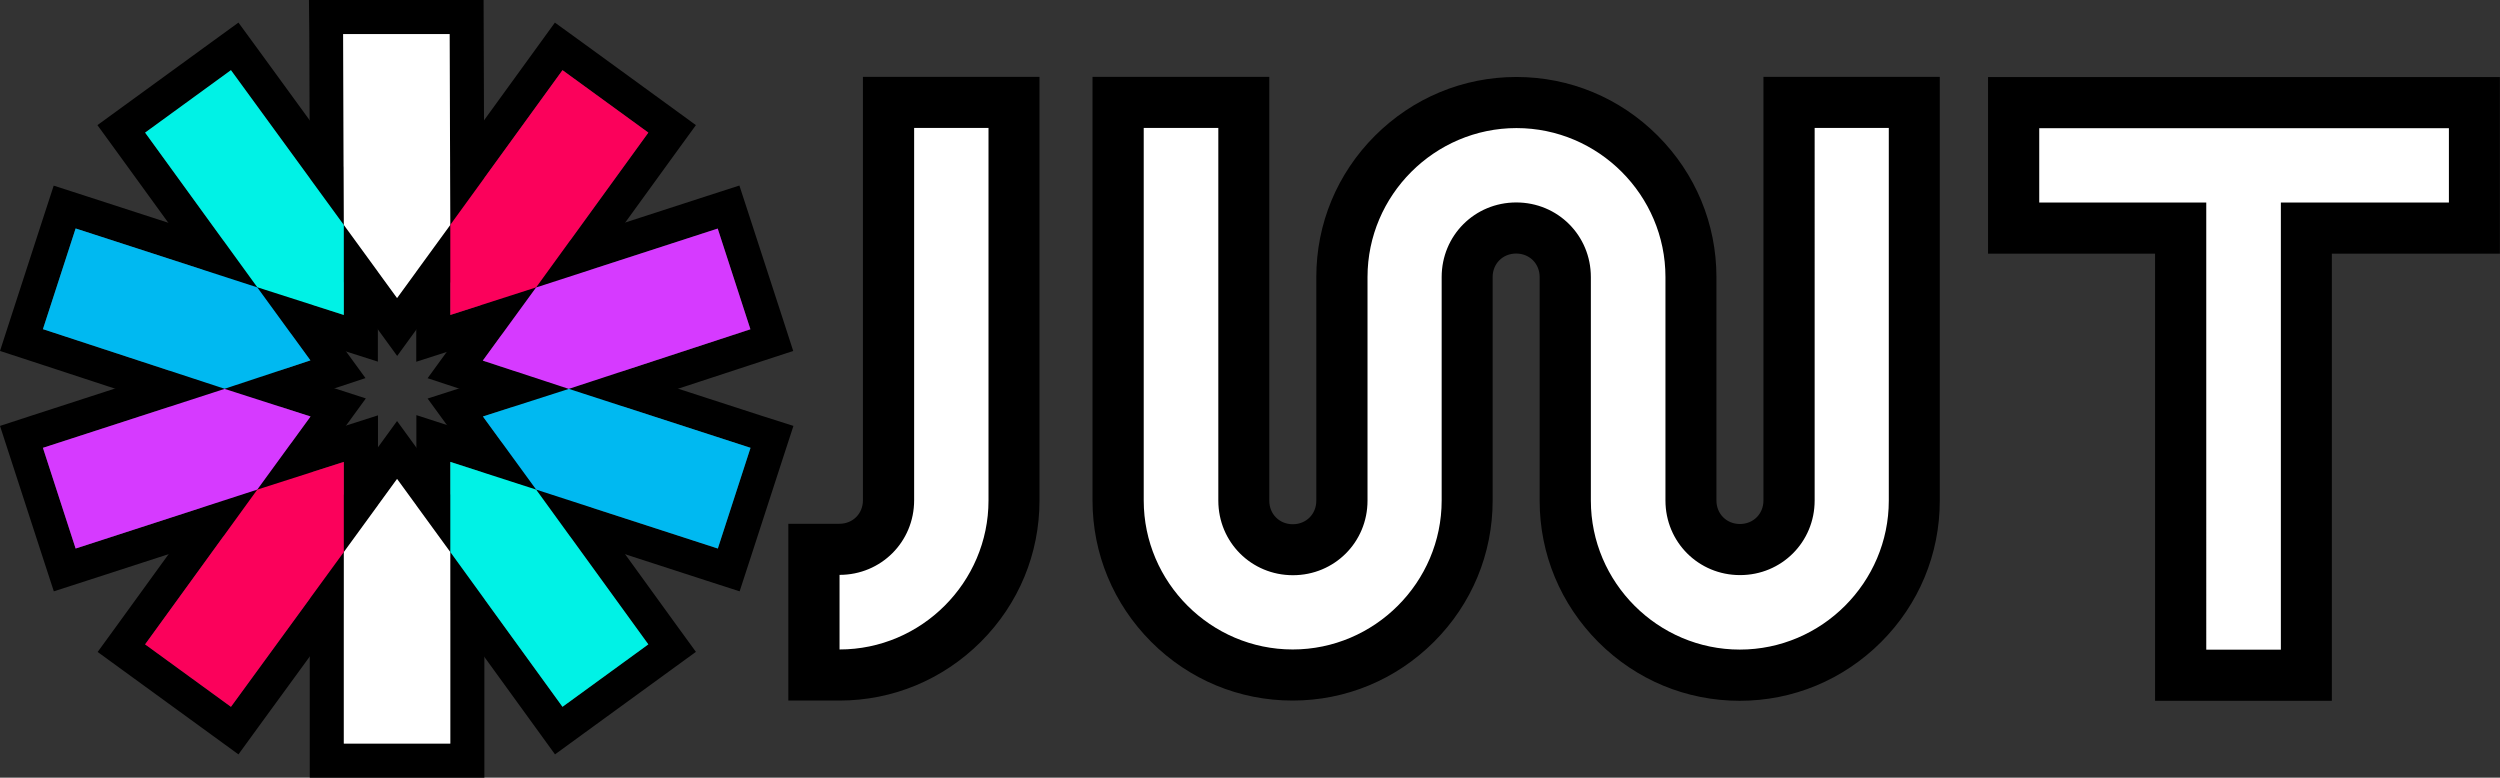 <?xml version="1.0" encoding="utf-8"?>
<!-- Generator: Adobe Illustrator 26.5.3, SVG Export Plug-In . SVG Version: 6.00 Build 0)  -->
<svg version="1.1" id="레이어_1" xmlns="http://www.w3.org/2000/svg" xmlns:xlink="http://www.w3.org/1999/xlink" x="0px"
	 y="0px" viewBox="0 0 2201.8 684.9" style="enable-background:new 0 0 2201.8 684.9;" xml:space="preserve">
<rect x="0" y="0" width="2201.8" height="684.9" fill="#333333" stroke="none"/>
<style type="text/css">
	.st0{fill:#FFFFFF;}
	.st1{fill:#00F2E6;}
	.st2{fill:#00B9F1;}
	.st3{fill:#D63AFF;}
	.st4{fill:#FB015B;}
	.st5{fill-rule:evenodd;clip-rule:evenodd;fill:#FFFFFF;}
</style>
<g>
	<path d="M426.6,198l0,9.8l-5.8,7.9L374,280.2l-24.2,33.3l-24.2-33.3l-46.9-64.4l-5.7-7.8l0-9.7l-0.6-168.1L272.1,0h30.1H396h29.9
		l0.1,29.9L426.6,198z M396.6,198.1L396,30h-93.8l0.6,168.1l46.9,64.4L396.6,198.1z"/>
	<path d="M426.6,654.9v30h-30h-93.8h-30v-30V486.2v-9.8l5.8-7.9l46.9-64.4l24.2-33.3l24.2,33.3l46.9,64.4l5.8,7.9v9.8V654.9z
		 M396.6,654.9V486.2l-46.9-64.4l-46.9,64.4v168.7H396.6z"/>
	<path d="M595.3,549.9l17.6,24.2l-24.2,17.6l-75.6,55l-24.3,17.7l-17.6-24.3l-98.8-136.3l-5.7-7.9v-9.7v-79.4v-41.2l39.2,12.7
		l75.6,24.4l9.3,3l5.8,7.9L595.3,549.9z M571,567.5l-98.8-136.3l-75.6-24.4v79.4l98.8,136.3L571,567.5z"/>
	<path d="M332.8,277.4v41.1L293.6,306l-76.2-24.4l-9.4-3l-5.8-8l-98.8-136.2l-17.6-24.2l24.2-17.6l75.6-55L210,19.9l17.7,24.2
		L327,180.4l5.8,7.9v9.8V277.4z M302.8,277.4v-79.3L203.4,61.8l-75.6,55L226.6,253L302.8,277.4z"/>
	<path d="M698.8,375.1l-9.3,28.5l-28.8,88.7l-9.3,28.5l-28.5-9.2l-160-51.9l-9.3-3l-5.7-7.9L401,384.5l-24.4-33.5l39.5-12.7
		l75.7-24.3l9.2-2.9l9.2,3l160,51.9L698.8,375.1z M632.2,483.1l28.8-88.7l-160-51.9l-75.7,24.3l46.9,64.4L632.2,483.1z"/>
	<path d="M297.7,299.8l24.2,33.2l-39,12.9l-75.6,25l-9.4,3.1l-9.4-3.1l-160-52.5L0,309.1l9.2-28.4l28.8-88.7l9.3-28.5l28.5,9.2
		l160,51.9l9.3,3l5.7,7.9L297.7,299.8z M273.4,317.4l-46.8-64.3l-160-51.9l-28.8,88.7l160,52.5L273.4,317.4z"/>
	<path d="M689.4,280.7l9.2,28.4l-28.4,9.3l-160,52.5l-9.4,3.1l-9.4-3.1l-75.7-24.9l-39.1-12.9l24.2-33.3l46.9-64.4l5.7-7.9l9.3-3
		l160-51.9l28.5-9.2l9.3,28.5L689.4,280.7z M660.9,290l-28.8-88.7l-160,51.9l-46.9,64.4l75.7,24.9L660.9,290z"/>
	<path d="M322.2,350.9l-24.4,33.5l-46.9,64.4l-5.7,7.9l-9.3,3l-160,51.9l-28.5,9.2l-9.3-28.5L9.3,403.7L0,375.1l28.5-9.3l160-51.9
		l9.2-3l9.2,2.9l75.7,24.3L322.2,350.9z M226.6,431.2l46.9-64.4l-75.7-24.3l-160,51.9l28.8,88.7L226.6,431.2z"/>
	<path d="M612.9,110.2l-17.6,24.2l-98.8,136.3l-5.8,8l-9.4,3L405.8,306l-39.2,12.6v-41.1V198v-9.7l5.7-7.9l98.8-136.2l17.6-24.3
		L513,37.5l75.6,55L612.9,110.2z M472.2,253.1L571,116.8l-75.6-55L396.6,198v79.4L472.2,253.1z"/>
	<path d="M332.8,486.2v9.8l-5.8,7.9l-99.4,136.3L210,664.4l-24.2-17.6l-75.6-55l-24.2-17.6l17.6-24.2l98.8-136.3l5.8-8l9.4-3
		l76.2-24.4l39.1-12.5v41.1V486.2z M302.8,486.2v-79.4l-76.2,24.4l-98.8,136.3l75.6,55L302.8,486.2z"/>
	<g>
		<g id="XMLID_00000011721253577118176810000003179959028689387699_">
			<g>
				<polygon class="st0" points="396.6,486.2 396.6,654.9 302.8,654.9 302.8,486.2 349.7,421.8 				"/>
				<polygon class="st0" points="396,30 396.6,198.1 349.7,262.5 302.8,198.1 302.2,30 				"/>
			</g>
		</g>
	</g>
	<g>
		<g id="XMLID_00000174578048535723677700000000212904089781471876_">
			<g>
				<polygon class="st1" points="472.2,431.2 571,567.5 495.4,622.5 396.6,486.2 396.6,406.8 				"/>
				<polygon class="st1" points="302.8,198.1 302.8,277.4 226.6,253 127.8,116.8 203.4,61.8 				"/>
			</g>
		</g>
	</g>
	<g>
		<g id="XMLID_00000160164255585025920060000015520004531505379500_">
			<g>
				<polygon class="st2" points="661,394.4 632.2,483.1 472.2,431.2 425.3,366.8 501,342.5 				"/>
				<polygon class="st2" points="226.6,253.1 273.4,317.4 197.8,342.4 37.8,289.9 66.6,201.2 				"/>
			</g>
		</g>
	</g>
	<g>
		<g id="XMLID_00000078755319921558068510000001104984818869330611_">
			<g>
				<polygon class="st3" points="632.1,201.3 660.9,290 500.9,342.5 425.2,317.6 472.1,253.2 				"/>
				<polygon class="st3" points="273.5,366.8 226.6,431.2 66.6,483.1 37.8,394.4 197.8,342.5 				"/>
			</g>
		</g>
	</g>
	<g>
		<g id="XMLID_00000163057285939855830660000014267648276555134619_">
			<g>
				<polygon class="st4" points="571,116.8 472.2,253.1 396.6,277.4 396.6,198 495.4,61.8 				"/>
				<polygon class="st4" points="302.8,406.8 302.8,486.2 203.4,622.5 127.8,567.5 226.6,431.2 				"/>
			</g>
		</g>
	</g>
	<g>
		<path class="st5" d="M1920.6,594.7V200.9h-147.1V90.4h405.9v110.5h-148v393.8H1920.6z M1532.2,594.7c-84.8,0-153.8-69-153.8-153.7
			V244c0-24.2-19-43.2-43.2-43.2c-24.2,0-43.2,19-43.2,43.2v196.8c0,84.8-69,153.7-153.8,153.7s-153.8-69-153.8-153.7V90.2h110.7
			v350.7c0,24.2,19,43.2,43.2,43.2c24.2,0,43.2-19,43.2-43.2V244c0-84.8,69-153.8,153.8-153.8s153.8,69,153.8,153.8v196.8
			c0,24.2,19,43.2,43.2,43.2s43.2-19,43.2-43.2V90.2H1686v350.7C1686,525.7,1617,594.7,1532.2,594.7z M716.8,594.5V483.8h22.5
			c24.2,0,43.2-19,43.2-43.2V90.2h110.6v350.6c0,84.8-69,153.7-153.8,153.7H716.8z"/>
		<path d="M1663.5,112.7v328.2c0,72.1-59.1,131.2-131.2,131.2c-72.2,0-131.2-59.1-131.2-131.2V244c0-36.6-29.1-65.7-65.7-65.7
			c-36.6,0-65.7,29.1-65.7,65.7v196.8c0,72.1-59.1,131.2-131.2,131.2c-72.1,0-131.2-59.1-131.2-131.2V112.7h65.7v328.2
			c0,36.6,29.1,65.7,65.7,65.7c36.6,0,65.7-29.1,65.7-65.7V244c0-72.1,59.1-131.2,131.2-131.2c72.2,0,131.2,59.1,131.2,131.2v196.8
			c0,36.6,29.1,65.7,65.7,65.7c36.6,0,65.7-29.1,65.7-65.7V112.7H1663.5 M870.6,112.7v328.1c0,72.1-59.1,131.2-131.2,131.2v-65.7
			c36.6,0,65.7-29.1,65.7-65.7V112.7H870.6 M2156.8,112.9v65.5h-148v393.8h-65.7V178.4h-147.1v-65.5H2156.8 M1708.5,67.7h-45h-65.4
			h-45v45v328.1c0,11.8-8.9,20.7-20.7,20.7s-20.7-8.9-20.7-20.7V244c0-46.9-18.4-91.1-51.7-124.5c-33.4-33.4-77.6-51.7-124.5-51.7
			s-91.1,18.4-124.5,51.7c-33.4,33.4-51.7,77.6-51.7,124.5v197c0,11.8-8.9,20.7-20.7,20.7c-11.8,0-20.7-8.9-20.7-20.7V112.7v-45h-45
			h-65.7h-45v45v328.1c0,46.9,18.4,91.1,51.7,124.5c33.4,33.4,77.6,51.7,124.5,51.7s91.1-18.4,124.5-51.7
			c33.4-33.4,51.7-77.6,51.7-124.5V244c0-11.8,8.9-20.7,20.7-20.7c11.8,0,20.7,8.9,20.7,20.7v197c0,46.9,18.4,91.1,51.7,124.5
			c33.4,33.4,77.6,51.7,124.5,51.7c46.9,0,91.1-18.4,124.5-51.7c33.4-33.4,51.7-77.6,51.7-124.5V112.7V67.7L1708.5,67.7z
			 M915.6,67.7h-45H805h-45v45v327.9c0,11.8-8.9,20.7-20.7,20.7h-45v45V572v45h45c46.9,0,91.1-18.4,124.5-51.7
			c33.4-33.4,51.7-77.6,51.7-124.5V112.7V67.7L915.6,67.7z M2201.8,67.9h-45h-360.9h-45v45v65.5v45h45h102.1v348.8v45h45h65.7h45
			v-45V223.4h103h45v-45v-65.5V67.9L2201.8,67.9z"/>
	</g>
</g>
</svg>
